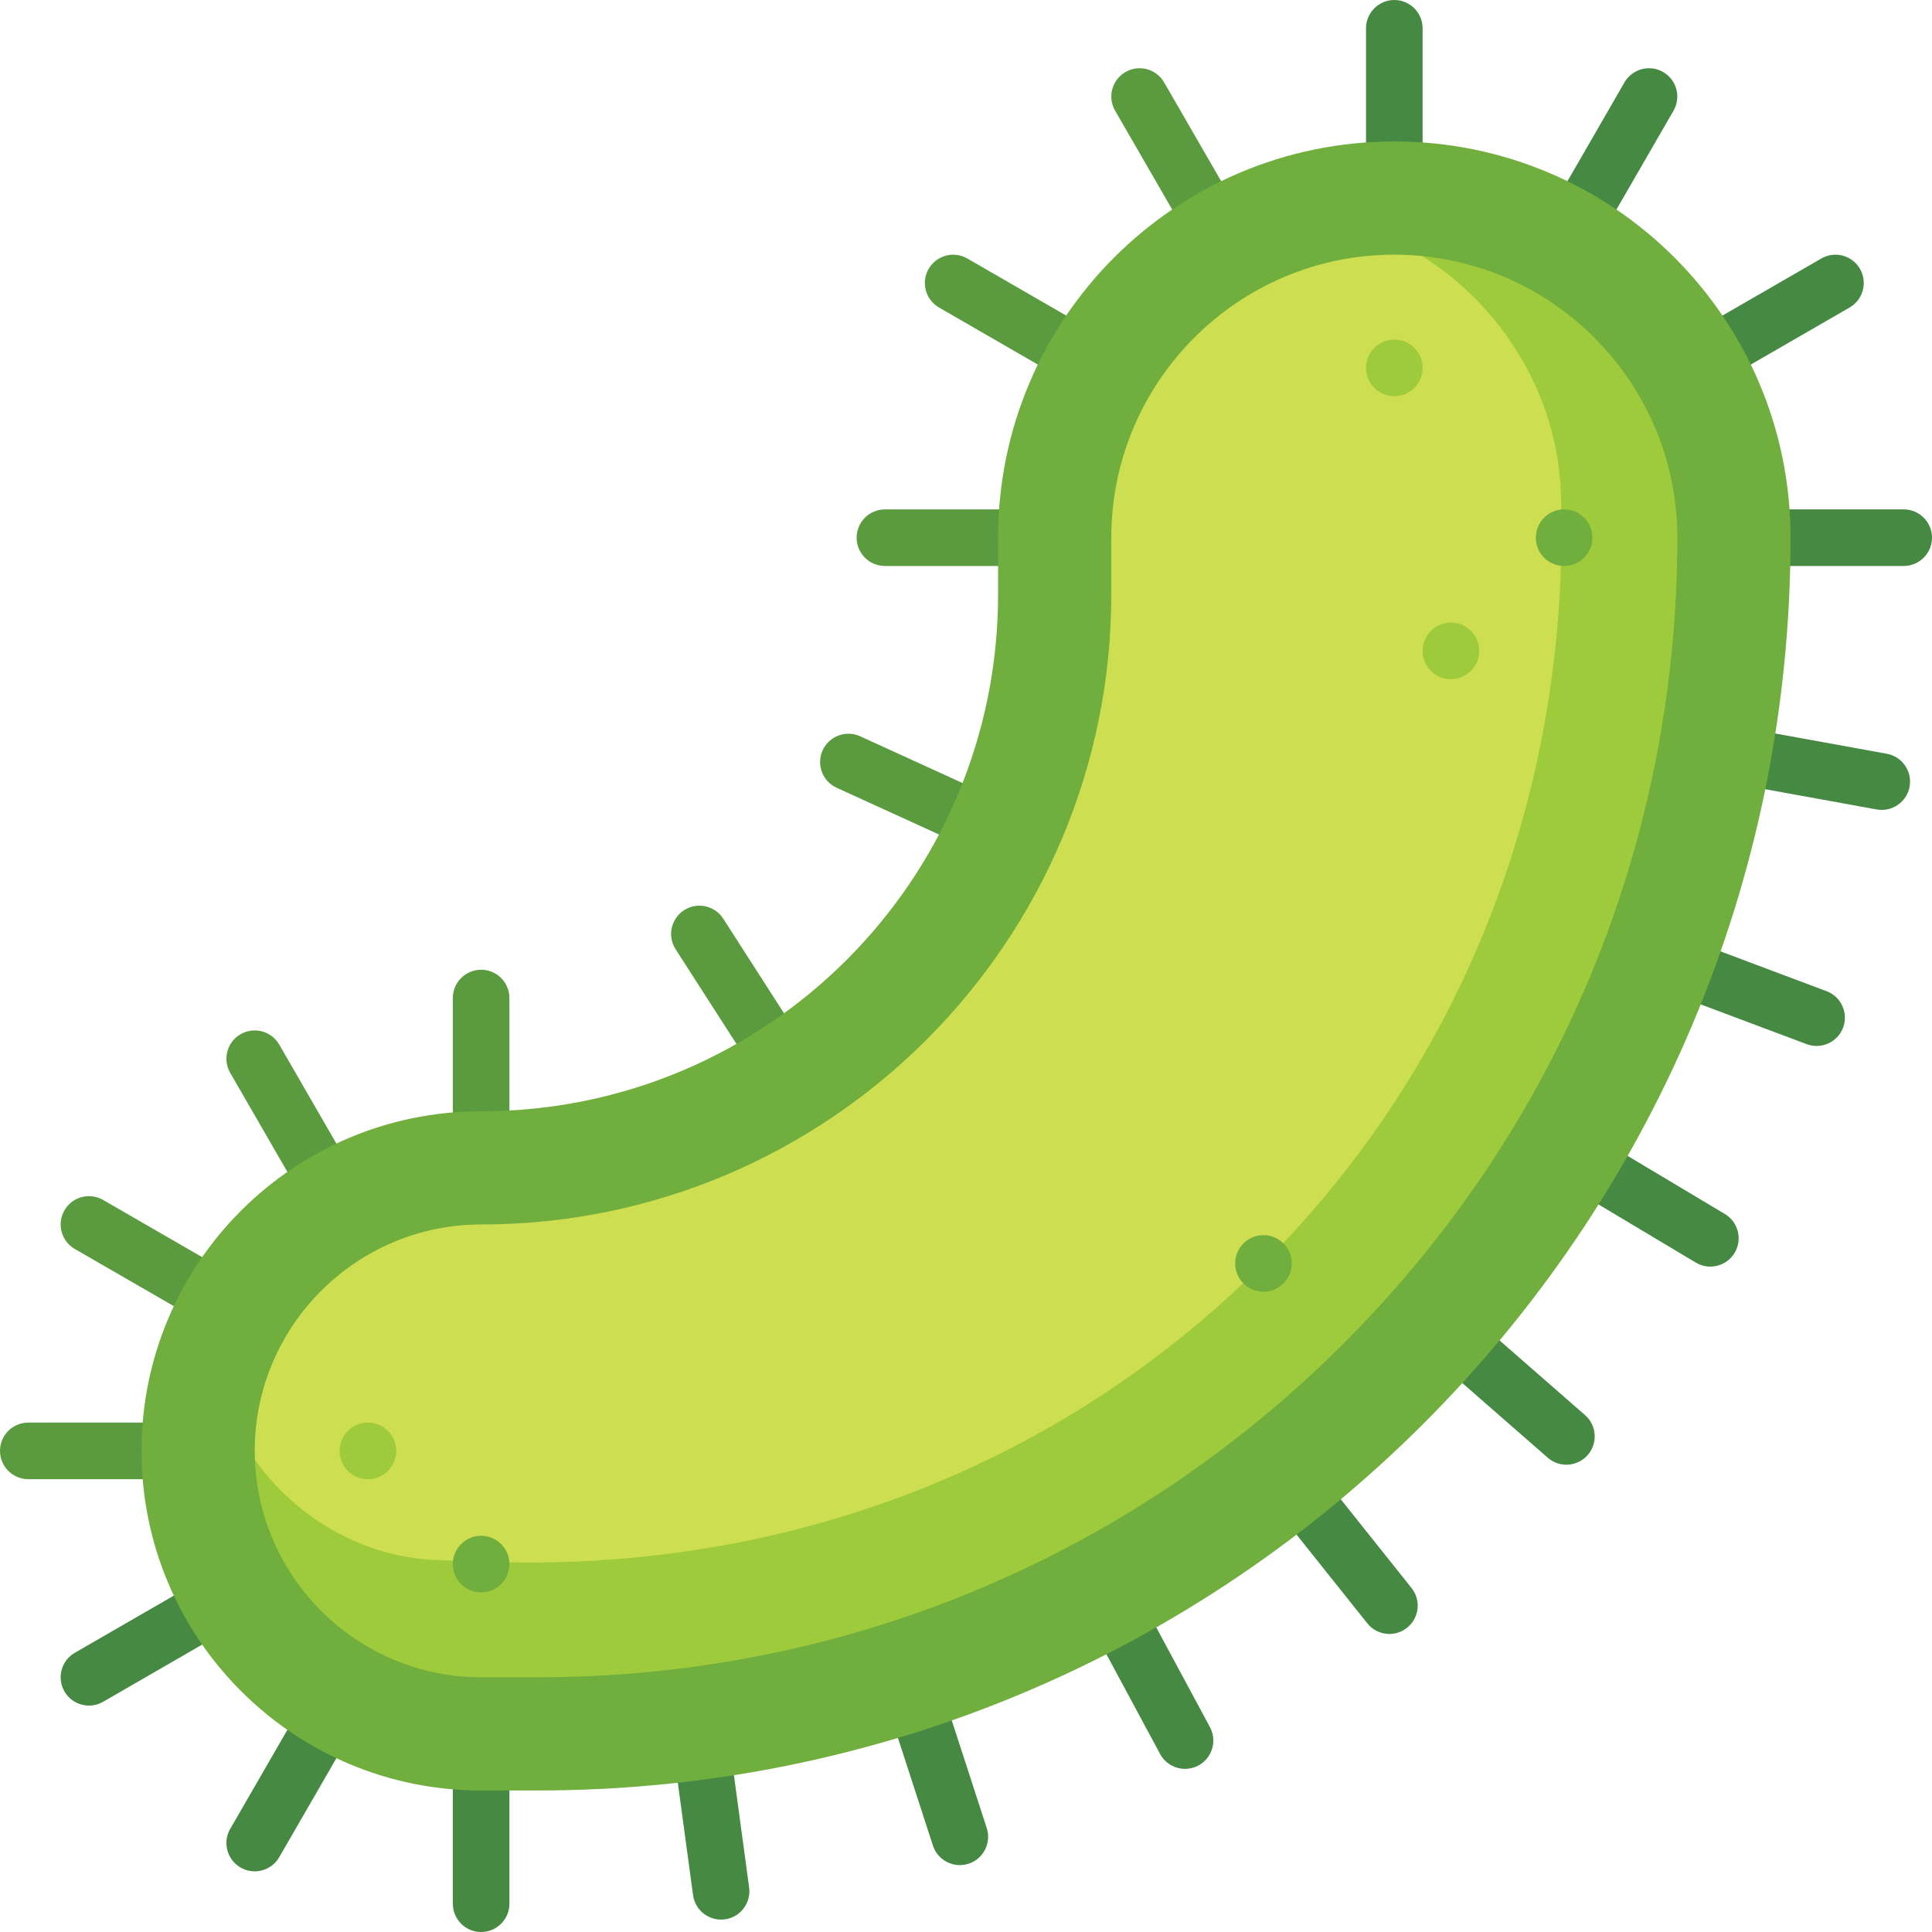 <svg width="64" height="64" viewBox="0 0 64 64" fill="none" xmlns="http://www.w3.org/2000/svg">
<path d="M46.188 0C45.671 0 45.251 0.42 45.251 0.938V8.436H47.126V0.938C47.126 0.42 46.706 0 46.188 0V0Z" fill="#468943"/>
<path d="M55.094 2.386C54.646 2.127 54.072 2.281 53.813 2.729L50.064 9.224L51.688 10.161L55.437 3.667C55.696 3.219 55.543 2.645 55.094 2.386Z" fill="#468943"/>
<path d="M61.614 8.906C61.355 8.457 60.781 8.304 60.333 8.563L53.839 12.312L54.776 13.936L61.27 10.187C61.719 9.928 61.873 9.354 61.614 8.906Z" fill="#468943"/>
<path d="M64 17.812C64 17.294 63.58 16.874 63.062 16.874H55.564V18.749H63.062C63.58 18.749 64 18.329 64 17.812Z" fill="#468943"/>
<path d="M28.377 17.812C28.377 18.329 28.797 18.749 29.314 18.749H36.813V16.874H29.314C28.797 16.874 28.377 17.294 28.377 17.812Z" fill="#5B9B40"/>
<path d="M30.763 8.906C30.504 9.354 30.658 9.928 31.106 10.187L37.6 13.936L38.538 12.312L32.044 8.563C31.595 8.304 31.022 8.457 30.763 8.906Z" fill="#5B9B40"/>
<path d="M37.283 2.386C36.834 2.645 36.681 3.219 36.94 3.667L40.689 10.161L42.313 9.224L38.563 2.729C38.304 2.281 37.731 2.127 37.283 2.386Z" fill="#5B9B40"/>
<path d="M28.494 24.39C28.023 24.175 27.467 24.383 27.252 24.854C27.037 25.325 27.244 25.881 27.715 26.096L34.537 29.211L35.316 27.506L28.494 24.39Z" fill="#5B9B40"/>
<path d="M23.958 30.432C23.678 29.996 23.097 29.87 22.662 30.15C22.227 30.43 22.1 31.01 22.38 31.445L26.435 37.755L28.012 36.741L23.958 30.432Z" fill="#5B9B40"/>
<path d="M0.938 47.125C0.42 47.125 0 47.544 0 48.062C0 48.58 0.42 49 0.938 49H8.438V47.125H0.938Z" fill="#5B9B40"/>
<path d="M3.416 39.75C2.968 39.491 2.394 39.645 2.135 40.093C1.876 40.542 2.03 41.115 2.478 41.374L8.974 45.124L9.911 43.5L3.416 39.75Z" fill="#5B9B40"/>
<path d="M9.25 34.603C8.991 34.154 8.417 34.001 7.969 34.26C7.52 34.519 7.367 35.092 7.626 35.54L11.376 42.036L13 41.098L9.25 34.603Z" fill="#5B9B40"/>
<path d="M16.875 33.062C16.875 32.544 16.456 32.124 15.938 32.124C15.42 32.124 15 32.544 15 33.062V40.562H16.875V33.062Z" fill="#5B9B40"/>
<path d="M63.258 26.059C63.35 25.549 63.012 25.061 62.503 24.969L55.124 23.63L54.79 25.475L62.168 26.814C62.677 26.906 63.165 26.568 63.258 26.059Z" fill="#468943"/>
<path d="M61.055 34.041C61.237 33.556 60.991 33.016 60.507 32.834L53.486 30.199L52.827 31.954L59.848 34.589C60.333 34.771 60.873 34.525 61.055 34.041Z" fill="#468943"/>
<path d="M57.462 41.501C57.728 41.056 57.583 40.481 57.138 40.215L50.701 36.369L49.739 37.979L56.176 41.825C56.621 42.091 57.197 41.946 57.462 41.501Z" fill="#468943"/>
<path d="M52.595 48.2C52.936 47.81 52.896 47.218 52.506 46.877L46.859 41.943L45.625 43.355L51.272 48.289C51.662 48.63 52.254 48.59 52.595 48.2Z" fill="#468943"/>
<path d="M46.61 53.922C47.015 53.599 47.081 53.01 46.759 52.605L42.083 46.742L40.617 47.911L45.293 53.774C45.615 54.179 46.205 54.245 46.61 53.922Z" fill="#468943"/>
<path d="M39.699 58.484C40.155 58.238 40.326 57.67 40.081 57.214L36.527 50.61L34.876 51.499L38.429 58.102C38.675 58.559 39.243 58.729 39.699 58.484Z" fill="#468943"/>
<path d="M32.086 61.738C32.578 61.578 32.847 61.049 32.687 60.557L30.37 53.425L28.587 54.004L30.904 61.136C31.064 61.629 31.593 61.898 32.086 61.738Z" fill="#468943"/>
<path d="M24.013 63.581C24.526 63.511 24.885 63.039 24.816 62.526L23.809 55.095L21.951 55.346L22.958 62.778C23.027 63.291 23.5 63.65 24.013 63.581Z" fill="#468943"/>
<path d="M15 63.062C15 63.58 15.42 64 15.938 64C16.456 64 16.875 63.58 16.875 63.062V55.562H15V63.062Z" fill="#468943"/>
<path d="M7.626 60.584C7.367 61.032 7.521 61.606 7.969 61.865C8.417 62.124 8.991 61.97 9.25 61.522L13 55.026L11.376 54.089L7.626 60.584Z" fill="#468943"/>
<path d="M2.478 54.751C2.03 55.009 1.876 55.583 2.135 56.031C2.394 56.48 2.968 56.633 3.416 56.374L9.911 52.624L8.974 51L2.478 54.751Z" fill="#468943"/>
<path d="M46.188 4.686C38.939 4.686 33.063 10.563 33.063 17.811V19.686C33.063 29.145 25.396 36.812 15.938 36.812C9.724 36.812 4.688 41.849 4.688 48.062C4.688 54.276 9.724 59.312 15.938 59.312H17.813C40.733 59.312 59.314 40.732 59.314 17.811C59.314 10.563 53.437 4.686 46.188 4.686Z" fill="#70AE3E"/>
<path d="M55.564 17.812C55.564 12.956 51.853 8.951 47.118 8.483L35.804 35.803L8.445 48.359C8.602 52.358 11.902 55.562 15.938 55.562H17.813C27.896 55.562 37.377 51.636 44.507 44.505C51.637 37.375 55.564 27.895 55.564 17.812Z" fill="#9DCB3B"/>
<path d="M14.514 51.682L16.331 51.741C26.097 52.058 35.156 48.553 41.838 41.871C48.52 35.189 52.025 26.131 51.708 16.364C51.602 13.094 49.77 10.166 47.118 8.483C46.812 8.453 46.502 8.436 46.188 8.436C41.019 8.436 36.813 12.642 36.813 17.812V19.687C36.813 31.197 27.449 40.562 15.938 40.562C11.802 40.562 8.438 43.927 8.438 48.062C8.438 48.162 8.441 48.261 8.445 48.359C9.82 50.291 12.045 51.602 14.514 51.682Z" fill="#CEDE51"/>
<path d="M12.188 49C12.706 49 13.125 48.58 13.125 48.062C13.125 47.544 12.706 47.125 12.188 47.125C11.67 47.125 11.25 47.544 11.25 48.062C11.25 48.58 11.67 49 12.188 49Z" fill="#9DCB3B"/>
<path d="M15.938 52.75C16.456 52.75 16.875 52.33 16.875 51.812C16.875 51.294 16.456 50.875 15.938 50.875C15.42 50.875 15 51.294 15 51.812C15 52.33 15.42 52.75 15.938 52.75Z" fill="#70AE3E"/>
<path d="M41.855 42.791C42.373 42.791 42.792 42.371 42.792 41.854C42.792 41.336 42.373 40.916 41.855 40.916C41.337 40.916 40.917 41.336 40.917 41.854C40.917 42.371 41.337 42.791 41.855 42.791Z" fill="#70AE3E"/>
<path d="M51.813 18.749C52.331 18.749 52.751 18.329 52.751 17.812C52.751 17.294 52.331 16.874 51.813 16.874C51.296 16.874 50.876 17.294 50.876 17.812C50.876 18.329 51.296 18.749 51.813 18.749Z" fill="#70AE3E"/>
<path d="M48.063 22.499C48.581 22.499 49.001 22.079 49.001 21.562C49.001 21.044 48.581 20.624 48.063 20.624C47.546 20.624 47.126 21.044 47.126 21.562C47.126 22.079 47.546 22.499 48.063 22.499Z" fill="#9DCB3B"/>
<path d="M46.188 13.124C46.706 13.124 47.126 12.704 47.126 12.187C47.126 11.669 46.706 11.249 46.188 11.249C45.671 11.249 45.251 11.669 45.251 12.187C45.251 12.704 45.671 13.124 46.188 13.124Z" fill="#9DCB3B"/>
</svg>
